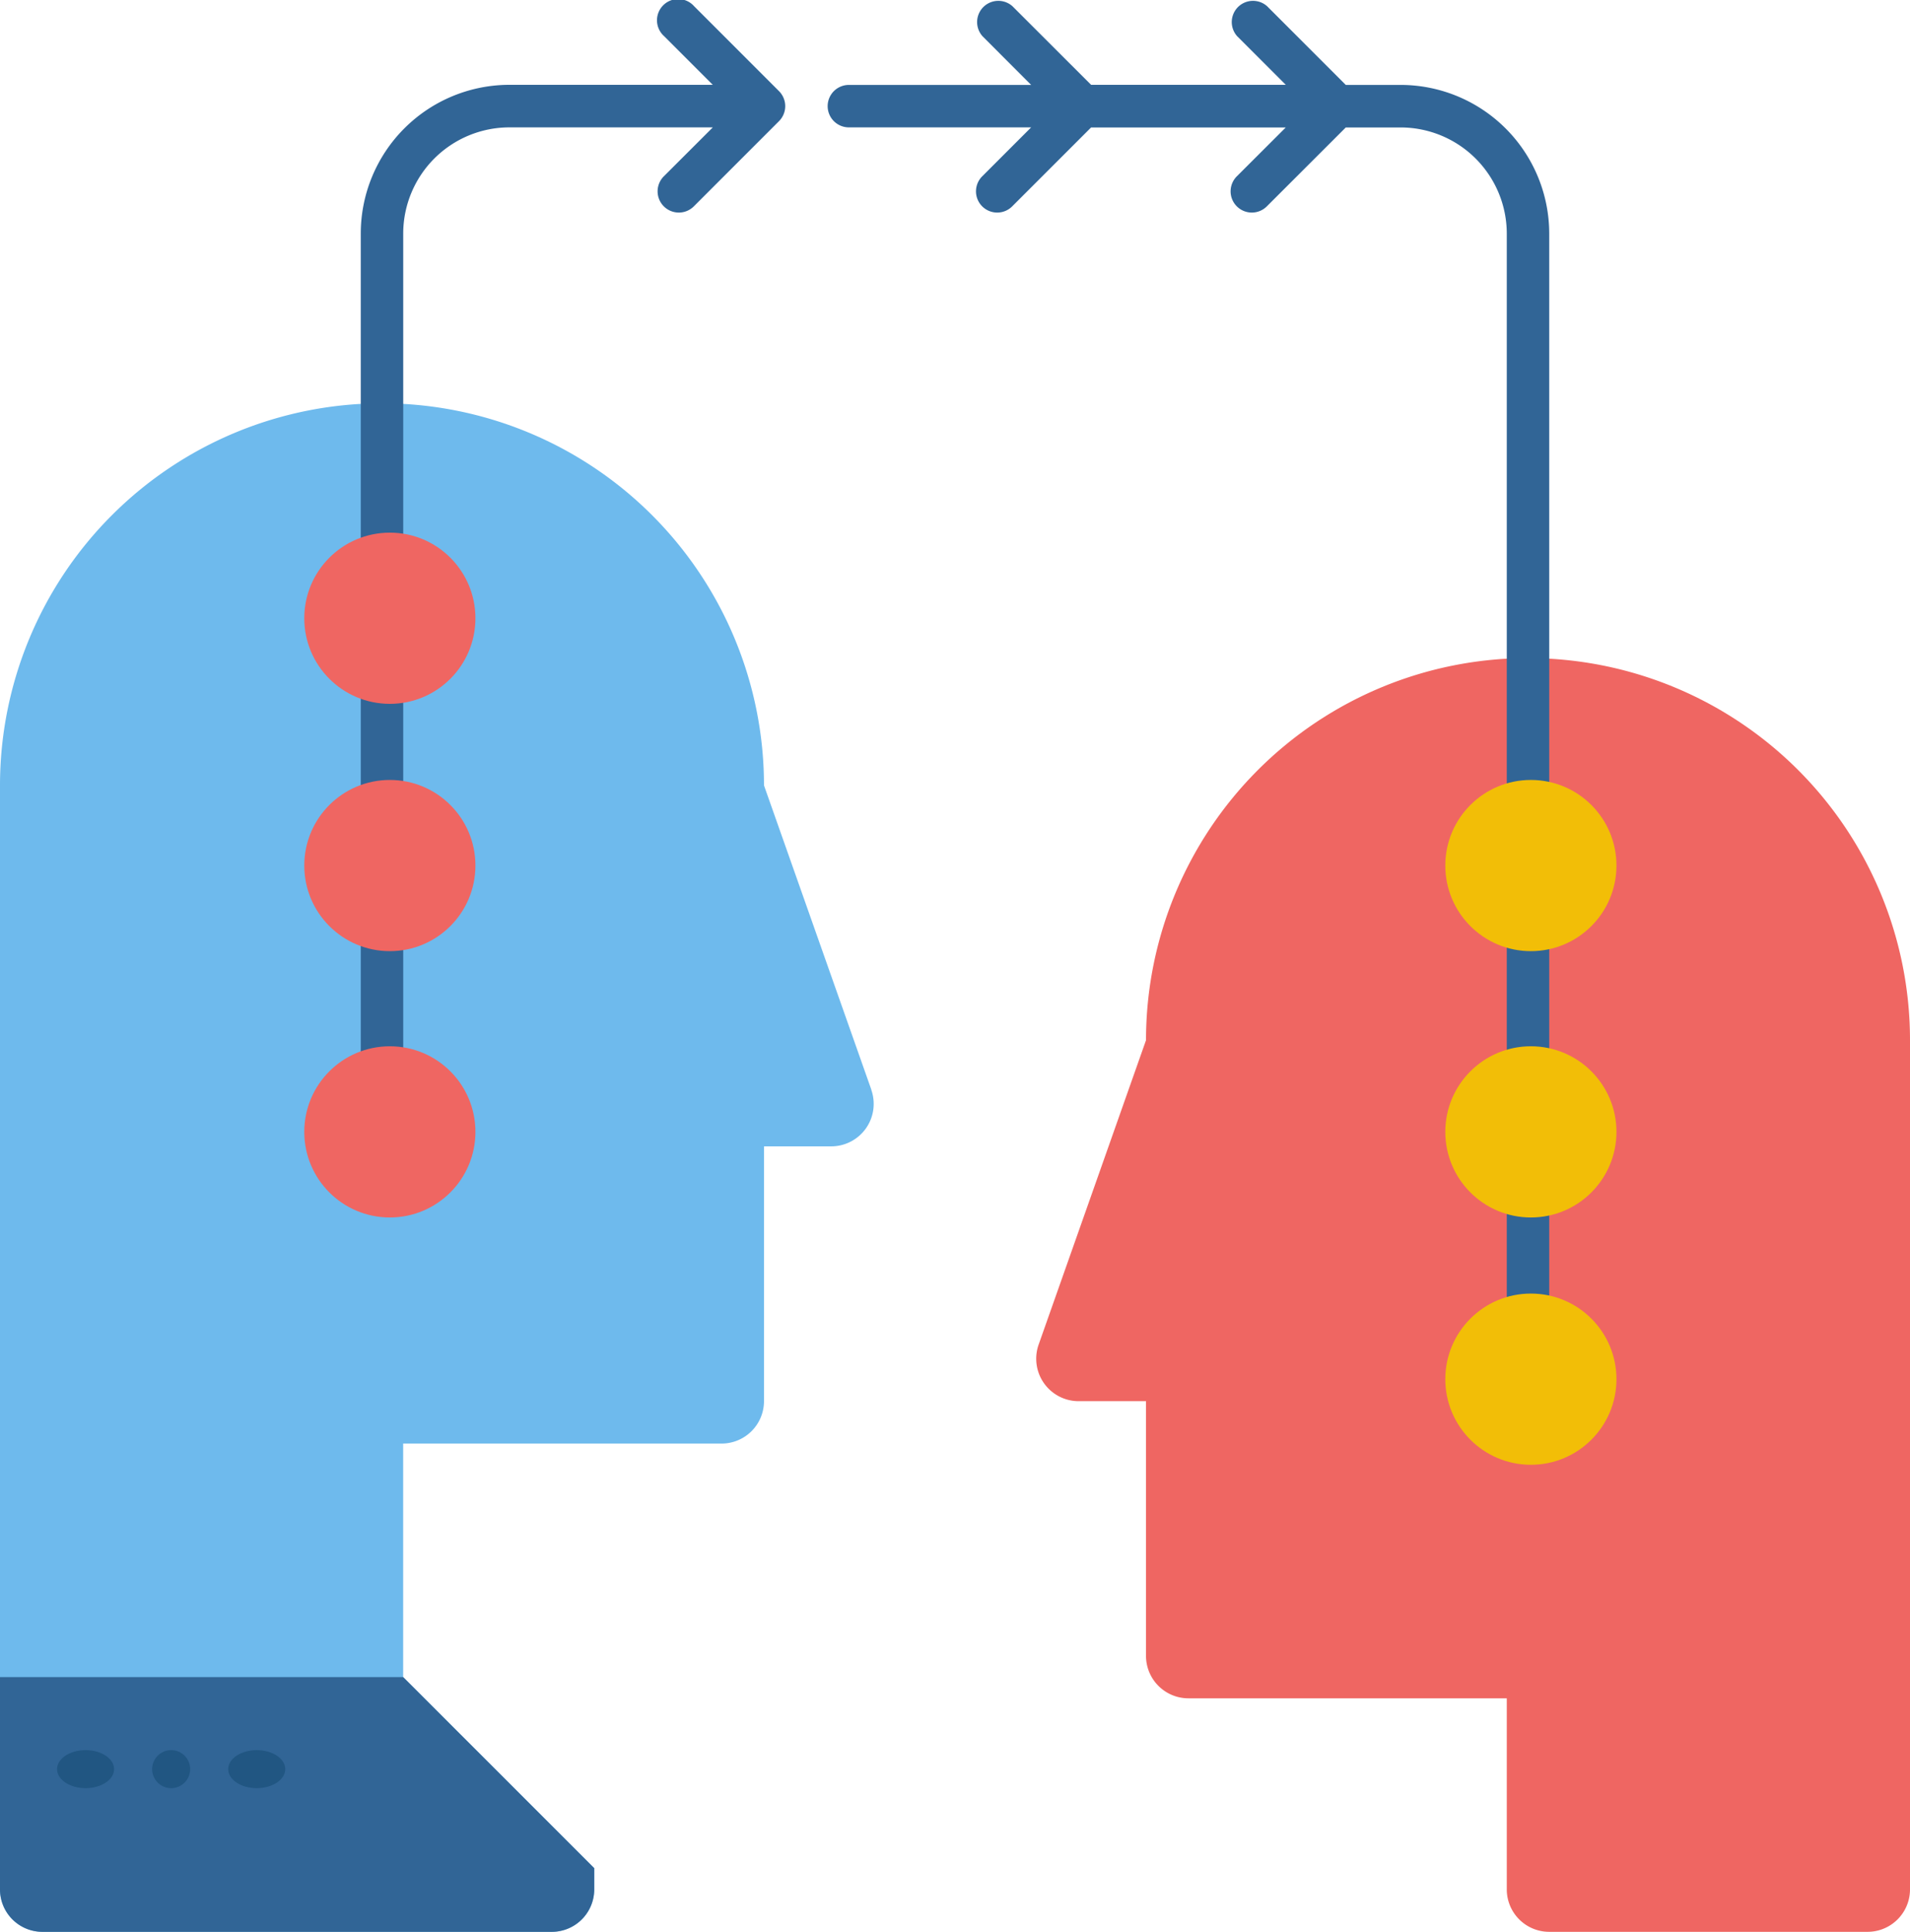 <svg xmlns="http://www.w3.org/2000/svg" width="100.436" height="101.552" viewBox="0 0 100.436 101.552">
  <g id="training" transform="translate(-3 -2)">
    <path id="Trazado_3737" data-name="Trazado 3737" d="M48.82,57.083l-5.646-16A20.087,20.087,0,0,0,3,41.087v58.03a2.231,2.231,0,0,0,2.232,2.232H32.015a2.231,2.231,0,0,0,2.232-2.232V98L24.2,87.957V75.682H40.942a2.231,2.231,0,0,0,2.232-2.232V60.058h3.541a2.232,2.232,0,0,0,2.1-2.975Z" transform="translate(0 2.203)" fill="#6ebaed"/>
    <g id="Grupo_2125" data-name="Grupo 2125" transform="translate(3 2)">
      <path id="Trazado_3738" data-name="Trazado 3738" d="M32.015,94.391H5.232A2.231,2.231,0,0,1,3,92.16V81H24.2L34.247,91.044V92.16A2.231,2.231,0,0,1,32.015,94.391Z" transform="translate(-3 7.161)" fill="#316596"/>
      <path id="Trazado_3739" data-name="Trazado 3739" d="M41.992,6.791,37.528,2.327A1.116,1.116,0,1,0,35.95,3.9l2.559,2.559h-10.7A7.82,7.82,0,0,0,20,14.276V31.015a1.116,1.116,0,1,0,2.232,0V14.276a5.586,5.586,0,0,1,5.58-5.58h10.7L35.95,11.255a1.116,1.116,0,1,0,1.578,1.578l4.464-4.464a1.115,1.115,0,0,0,0-1.578Z" transform="translate(-1.029 -2)" fill="#316596"/>
      <path id="Trazado_3740" data-name="Trazado 3740" d="M21.116,41.928A1.116,1.116,0,0,1,20,40.812v-6.7a1.116,1.116,0,1,1,2.232,0v6.7A1.116,1.116,0,0,1,21.116,41.928Z" transform="translate(-1.029 1.595)" fill="#316596"/>
      <path id="Trazado_3741" data-name="Trazado 3741" d="M21.116,53.928A1.116,1.116,0,0,1,20,52.812v-6.7a1.116,1.116,0,0,1,2.232,0v6.7A1.116,1.116,0,0,1,21.116,53.928Z" transform="translate(-1.029 2.986)" fill="#316596"/>
    </g>
    <path id="Trazado_3742" data-name="Trazado 3742" d="M57.6,53.087l-5.646,16a2.232,2.232,0,0,0,2.1,2.975H57.6V85.45a2.231,2.231,0,0,0,2.232,2.232H76.571V97.725A2.231,2.231,0,0,0,78.8,99.957H95.542a2.231,2.231,0,0,0,2.232-2.232V53.087a20.087,20.087,0,0,0-40.174,0Z" transform="translate(5.662 3.595)" fill="#ef6662"/>
    <path id="Trazado_3743" data-name="Trazado 3743" d="M75.116,53.928A1.116,1.116,0,0,1,74,52.812v-6.7a1.116,1.116,0,0,1,2.232,0v6.7A1.116,1.116,0,0,1,75.116,53.928Z" transform="translate(8.233 4.986)" fill="#316596"/>
    <path id="Trazado_3744" data-name="Trazado 3744" d="M75.116,65.928A1.116,1.116,0,0,1,74,64.812v-6.7a1.116,1.116,0,1,1,2.232,0v6.7A1.116,1.116,0,0,1,75.116,65.928Z" transform="translate(8.233 6.378)" fill="#316596"/>
    <path id="Trazado_3745" data-name="Trazado 3745" d="M72.131,6.464H69.245L65.108,2.327A1.116,1.116,0,0,0,63.53,3.9l2.559,2.559H55.853L51.717,2.327A1.116,1.116,0,0,0,50.139,3.9L52.7,6.464H43.116a1.116,1.116,0,1,0,0,2.232H52.7l-2.559,2.559a1.116,1.116,0,1,0,1.578,1.578L55.853,8.7H66.089L63.53,11.255a1.116,1.116,0,1,0,1.578,1.578L69.245,8.7h2.886a5.586,5.586,0,0,1,5.58,5.58V44.406a1.116,1.116,0,1,0,2.232,0V14.276a7.82,7.82,0,0,0-7.812-7.812Z" transform="translate(4.522 0)" fill="#316596"/>
    <circle id="Elipse_71" data-name="Elipse 71" cx="4.5" cy="4.5" r="4.5" transform="translate(19 57)" fill="#ef6662"/>
    <circle id="Elipse_72" data-name="Elipse 72" cx="4.5" cy="4.5" r="4.5" transform="translate(19 43)" fill="#ef6662"/>
    <circle id="Elipse_73" data-name="Elipse 73" cx="4.5" cy="4.5" r="4.5" transform="translate(19 30)" fill="#ef6662"/>
    <circle id="Elipse_74" data-name="Elipse 74" cx="4.5" cy="4.5" r="4.5" transform="translate(79 70)" fill="#f2be07"/>
    <circle id="Elipse_75" data-name="Elipse 75" cx="4.5" cy="4.5" r="4.5" transform="translate(79 57)" fill="#f2be07"/>
    <circle id="Elipse_76" data-name="Elipse 76" cx="4.5" cy="4.5" r="4.5" transform="translate(79 43)" fill="#f2be07"/>
    <ellipse id="Elipse_77" data-name="Elipse 77" cx="1.5" cy="1" rx="1.5" ry="1" transform="translate(6 94)" fill="#215682"/>
    <circle id="Elipse_78" data-name="Elipse 78" cx="1" cy="1" r="1" transform="translate(11 94)" fill="#215682"/>
    <ellipse id="Elipse_79" data-name="Elipse 79" cx="1.5" cy="1" rx="1.5" ry="1" transform="translate(15 94)" fill="#215682"/>
  </g>
</svg>

